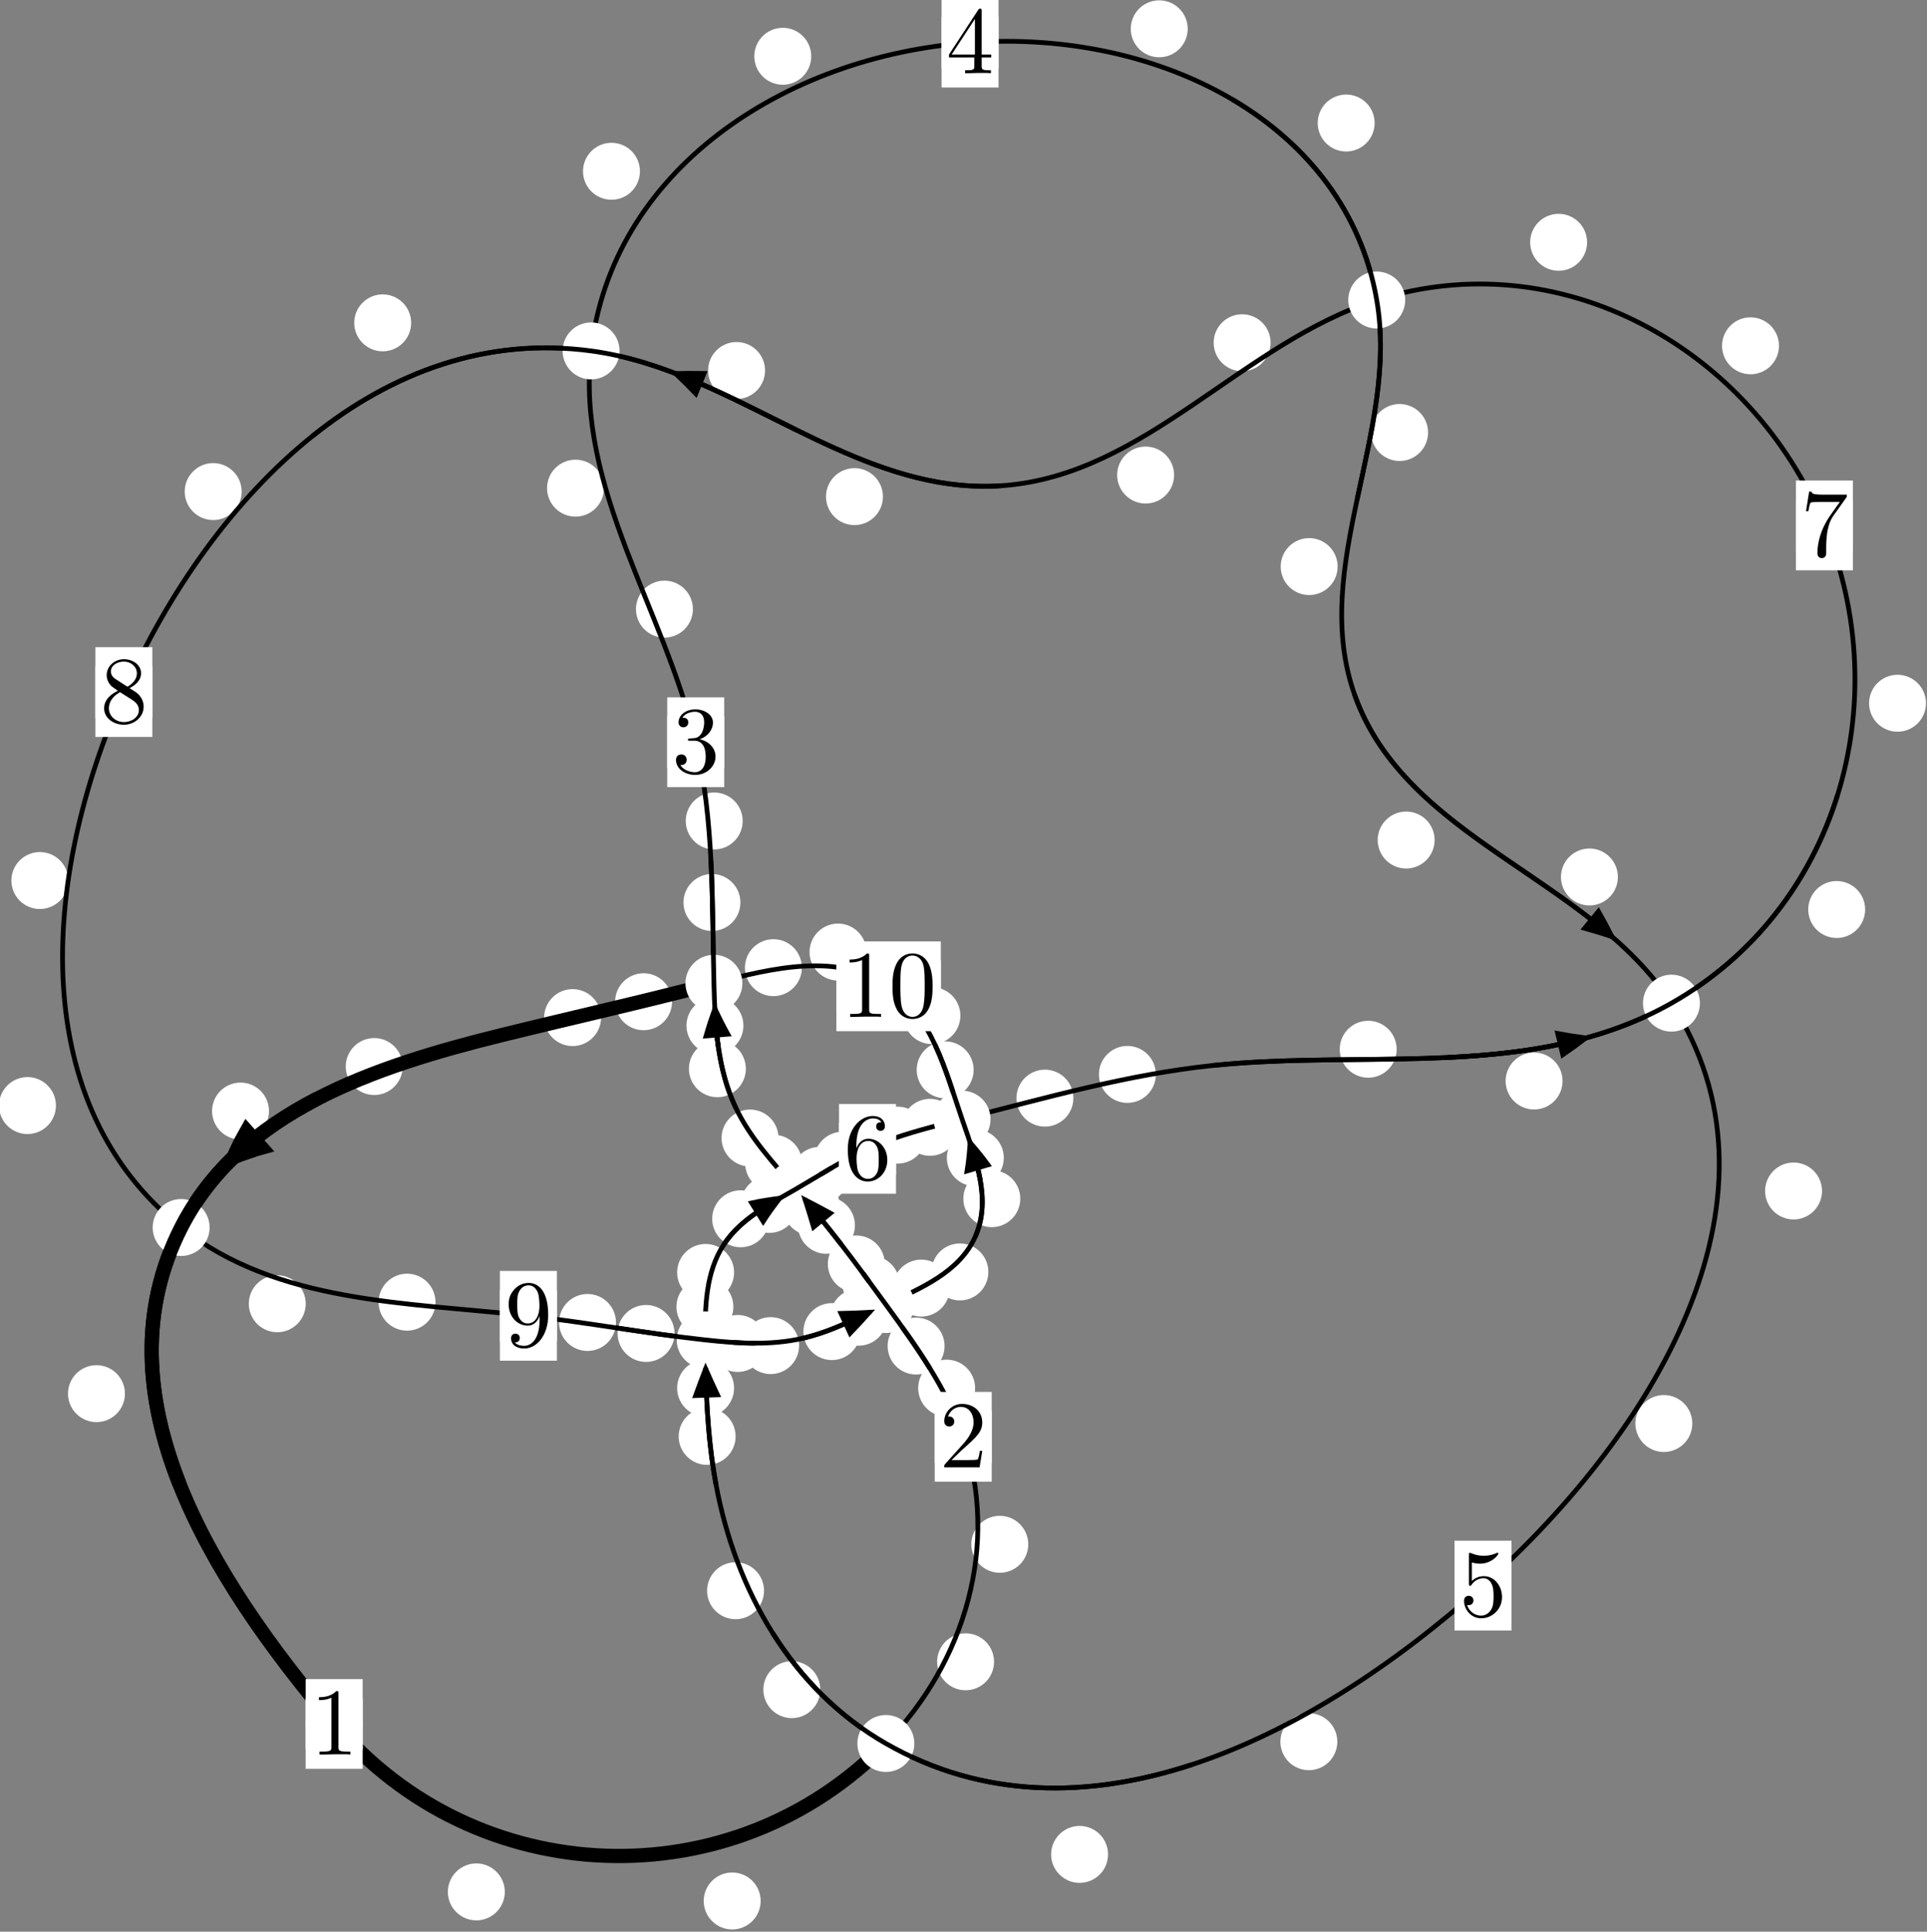 <?xml version="1.0"?>
<!-- Created by MetaPost 1.999 on 2021.07.06:0000 -->
<svg version="1.1" xmlns="http://www.w3.org/2000/svg" xmlns:xlink="http://www.w3.org/1999/xlink" width="202.301" height="202.756" viewBox="0 0 202.301 202.756">
<rect x="0" y="0" width="202.301" height="202.756" fill="#808080" stroke="none"/>
<!-- Original BoundingBox: -93.104477 -19.518631 109.196442 183.237534 -->
  <defs>
    <g transform="scale(0.01,0.01)" id="GLYPHcmr10_48">
      <path style="fill-rule: evenodd;" d="M460 -320C460 -400,455 -480,420 -554C374 -650,292 -666,250 -666C190 -666,117 -640,76 -547C44 -478,39 -400,39 -320C39 -245,43 -155,84 -79C127 2,200 22,249 22C303 22,379 1,423 -94C455 -163,460 -241,460 -320M249 -0C210 -0,151 -25,133 -121C122 -181,122 -273,122 -332C122 -396,122 -462,130 -516C149 -635,224 -644,249 -644C282 -644,348 -626,367 -527C377 -471,377 -395,377 -332C377 -257,377 -189,366 -125C351 -30,294 -0,249 -0"></path>
    </g>
    <g transform="scale(0.01,0.01)" id="GLYPHcmr10_49">
      <path style="fill-rule: evenodd;" d="M294 -640C294 -664,294 -666,271 -666C209 -602,121 -602,89 -602L89 -571C109 -571,168 -571,220 -597L220 -79C220 -43,217 -31,127 -31L95 -31L95 -0L257 -0L130 -3L217 -3L257 -3L297 -3L384 -3L419 -0L419 -31L387 -31C297 -31,294 -42,294 -79"></path>
    </g>
    <g transform="scale(0.01,0.01)" id="GLYPHcmr10_50">
      <path style="fill-rule: evenodd;" d="M127 -77L233 -180C389 -318,449 -372,449 -472C449 -586,359 -666,237 -666C124 -666,50 -574,50 -485C50 -429,100 -429,103 -429C120 -429,155 -441,155 -482C155 -508,137 -534,102 -534C94 -534,92 -534,89 -533C112 -598,166 -635,224 -635C315 -635,358 -554,358 -472C358 -392,308 -313,253 -251L61 -37C50 -26,50 -24,50 -0L421 -0L449 -174L424 -174C419 -144,412 -100,402 -85C395 -77,329 -77,307 -77"></path>
    </g>
    <g transform="scale(0.01,0.01)" id="GLYPHcmr10_51">
      <path style="fill-rule: evenodd;" d="M290 -352C372 -379,430 -449,430 -528C430 -610,342 -666,246 -666C145 -666,69 -606,69 -530C69 -497,91 -478,120 -478C151 -478,171 -500,171 -529C171 -579,124 -579,109 -579C140 -628,206 -641,242 -641C283 -641,338 -619,338 -529C338 -517,336 -459,310 -415C280 -367,246 -364,221 -363C213 -362,189 -360,182 -360C174 -359,167 -358,167 -348C167 -337,174 -337,191 -337L235 -337C317 -337,354 -269,354 -171C354 -35,285 -6,241 -6C198 -6,123 -23,88 -82C123 -77,154 -99,154 -137C154 -173,127 -193,98 -193C74 -193,42 -179,42 -135C42 -44,135 22,244 22C366 22,457 -69,457 -171C457 -253,394 -331,290 -352"></path>
    </g>
    <g transform="scale(0.01,0.01)" id="GLYPHcmr10_52">
      <path style="fill-rule: evenodd;" d="M294 -165L294 -78C294 -42,292 -31,218 -31L197 -31L197 -0L332 -0L238 -3L290 -3L332 -3L374 -3L427 -3L468 -0L468 -31L447 -31C373 -31,371 -42,371 -78L371 -165L471 -165L471 -196L371 -196L371 -651C371 -671,371 -677,355 -677C346 -677,343 -677,335 -665L28 -196L28 -165M300 -196L56 -196L300 -569"></path>
    </g>
    <g transform="scale(0.01,0.01)" id="GLYPHcmr10_53">
      <path style="fill-rule: evenodd;" d="M449 -201C449 -320,367 -420,259 -420C211 -420,168 -404,132 -369L132 -564C152 -558,185 -551,217 -551C340 -551,410 -642,410 -655C410 -661,407 -666,400 -666C399 -666,397 -666,392 -663C372 -654,323 -634,256 -634C216 -634,170 -641,123 -662C115 -665,113 -665,111 -665C101 -665,101 -657,101 -641L101 -345C101 -327,101 -319,115 -319C122 -319,124 -322,128 -328C139 -344,176 -398,257 -398C309 -398,334 -352,342 -334C358 -297,360 -258,360 -208C360 -173,360 -113,336 -71C312 -32,275 -6,229 -6C156 -6,99 -59,82 -118C85 -117,88 -116,99 -116C132 -116,149 -141,149 -165C149 -189,132 -214,99 -214C85 -214,50 -207,50 -161C50 -75,119 22,231 22C347 22,449 -74,449 -201"></path>
    </g>
    <g transform="scale(0.01,0.01)" id="GLYPHcmr10_54">
      <path style="fill-rule: evenodd;" d="M132 -328L132 -352C132 -605,256 -641,307 -641C331 -641,373 -635,395 -601C380 -601,340 -601,340 -556C340 -525,364 -510,386 -510C402 -510,432 -519,432 -558C432 -618,388 -666,305 -666C177 -666,42 -537,42 -316C42 -49,158 22,251 22C362 22,457 -72,457 -204C457 -331,368 -427,257 -427C189 -427,152 -376,132 -328M251 -6C188 -6,158 -66,152 -81C134 -128,134 -208,134 -226C134 -304,166 -404,256 -404C272 -404,318 -404,349 -342C367 -305,367 -254,367 -205C367 -157,367 -107,350 -71C320 -11,274 -6,251 -6"></path>
    </g>
    <g transform="scale(0.01,0.01)" id="GLYPHcmr10_55">
      <path style="fill-rule: evenodd;" d="M476 -609C485 -621,485 -623,485 -644L242 -644C120 -644,118 -657,114 -676L89 -676L56 -470L81 -470C84 -486,93 -549,106 -561C113 -567,191 -567,204 -567L411 -567C400 -551,321 -442,299 -409C209 -274,176 -135,176 -33C176 -23,176 22,222 22C268 22,268 -23,268 -33L268 -84C268 -139,271 -194,279 -248C283 -271,297 -357,341 -419"></path>
    </g>
    <g transform="scale(0.01,0.01)" id="GLYPHcmr10_56">
      <path style="fill-rule: evenodd;" d="M163 -457C117 -487,113 -521,113 -538C113 -599,178 -641,249 -641C322 -641,386 -589,386 -517C386 -460,347 -412,287 -377M309 -362C381 -399,430 -451,430 -517C430 -609,341 -666,250 -666C150 -666,69 -592,69 -499C69 -481,71 -436,113 -389C124 -377,161 -352,186 -335C128 -306,42 -250,42 -151C42 -45,144 22,249 22C362 22,457 -61,457 -168C457 -204,446 -249,408 -291C389 -312,373 -322,309 -362M209 -320L332 -242C360 -223,407 -193,407 -132C407 -58,332 -6,250 -6C164 -6,92 -68,92 -151C92 -209,124 -273,209 -320"></path>
    </g>
    <g transform="scale(0.01,0.01)" id="GLYPHcmr10_57">
      <path style="fill-rule: evenodd;" d="M367 -318L367 -286C367 -52,263 -6,205 -6C188 -6,134 -8,107 -42C151 -42,159 -71,159 -88C159 -119,135 -134,113 -134C97 -134,67 -125,67 -86C67 -19,121 22,206 22C335 22,457 -114,457 -329C457 -598,342 -666,253 -666C198 -666,149 -648,106 -603C65 -558,42 -516,42 -441C42 -316,130 -218,242 -218C303 -218,344 -260,367 -318M243 -241C227 -241,181 -241,150 -304C132 -341,132 -391,132 -440C132 -494,132 -541,153 -578C180 -628,218 -641,253 -641C299 -641,332 -607,349 -562C361 -530,365 -467,365 -421C365 -338,331 -241,243 -241"></path>
    </g>
  </defs>
  <path d="M52.995 198.579C52.995 197.786,52.68 197.026,52.119 196.465C51.559 195.905,50.799 195.59,50.006 195.59C49.213 195.59,48.453 195.905,47.893 196.465C47.332 197.026,47.017 197.786,47.017 198.579C47.017 199.371,47.332 200.131,47.893 200.692C48.453 201.252,49.213 201.567,50.006 201.567C50.799 201.567,51.559 201.252,52.119 200.692C52.68 200.131,52.995 199.371,52.995 198.579Z" style="fill: rgb(100%,100%,100%);stroke: none;"></path>
  <path d="M38.072 180.949C38.072 180.156,37.757 179.396,37.196 178.835C36.636 178.275,35.876 177.96,35.083 177.96C34.29 177.96,33.53 178.275,32.97 178.835C32.409 179.396,32.094 180.156,32.094 180.949C32.094 181.741,32.409 182.502,32.97 183.062C33.53 183.623,34.29 183.937,35.083 183.937C35.876 183.937,36.636 183.623,37.196 183.062C37.757 182.502,38.072 181.741,38.072 180.949Z" style="fill: rgb(100%,100%,100%);stroke: none;"></path>
  <path d="M104.359 174.424C104.359 173.632,104.044 172.871,103.483 172.311C102.923 171.751,102.162 171.436,101.37 171.436C100.577 171.436,99.817 171.751,99.256 172.311C98.696 172.871,98.381 173.632,98.381 174.424C98.381 175.217,98.696 175.977,99.256 176.538C99.817 177.098,100.577 177.413,101.37 177.413C102.162 177.413,102.923 177.098,103.483 176.538C104.044 175.977,104.359 175.217,104.359 174.424Z" style="fill: rgb(100%,100%,100%);stroke: none;"></path>
  <path d="M79.856 199.53C79.856 198.737,79.541 197.977,78.98 197.417C78.42 196.856,77.66 196.541,76.867 196.541C76.074 196.541,75.314 196.856,74.754 197.417C74.193 197.977,73.878 198.737,73.878 199.53C73.878 200.323,74.193 201.083,74.754 201.643C75.314 202.204,76.074 202.519,76.867 202.519C77.66 202.519,78.42 202.204,78.98 201.643C79.541 201.083,79.856 200.323,79.856 199.53Z" style="fill: rgb(100%,100%,100%);stroke: none;"></path>
  <path d="M102.37 145.699C102.37 144.906,102.055 144.146,101.495 143.586C100.934 143.025,100.174 142.71,99.381 142.71C98.589 142.71,97.829 143.025,97.268 143.586C96.708 144.146,96.393 144.906,96.393 145.699C96.393 146.492,96.708 147.252,97.268 147.812C97.829 148.373,98.589 148.688,99.381 148.688C100.174 148.688,100.934 148.373,101.495 147.812C102.055 147.252,102.37 146.492,102.37 145.699Z" style="fill: rgb(100%,100%,100%);stroke: none;"></path>
  <path d="M107.949 162.093C107.949 161.301,107.634 160.54,107.073 159.98C106.513 159.419,105.753 159.104,104.96 159.104C104.167 159.104,103.407 159.419,102.847 159.98C102.286 160.54,101.971 161.301,101.971 162.093C101.971 162.886,102.286 163.646,102.847 164.207C103.407 164.767,104.167 165.082,104.96 165.082C105.753 165.082,106.513 164.767,107.073 164.207C107.634 163.646,107.949 162.886,107.949 162.093Z" style="fill: rgb(100%,100%,100%);stroke: none;"></path>
  <path d="M94.438 134.798C94.438 134.005,94.123 133.245,93.562 132.685C93.002 132.124,92.241 131.809,91.449 131.809C90.656 131.809,89.896 132.124,89.335 132.685C88.775 133.245,88.46 134.005,88.46 134.798C88.46 135.591,88.775 136.351,89.335 136.911C89.896 137.472,90.656 137.787,91.449 137.787C92.241 137.787,93.002 137.472,93.562 136.911C94.123 136.351,94.438 135.591,94.438 134.798Z" style="fill: rgb(100%,100%,100%);stroke: none;"></path>
  <path d="M99.163 141.285C99.163 140.493,98.848 139.733,98.287 139.172C97.727 138.612,96.967 138.297,96.174 138.297C95.381 138.297,94.621 138.612,94.061 139.172C93.5 139.733,93.185 140.493,93.185 141.285C93.185 142.078,93.5 142.838,94.061 143.399C94.621 143.959,95.381 144.274,96.174 144.274C96.967 144.274,97.727 143.959,98.287 143.399C98.848 142.838,99.163 142.078,99.163 141.285Z" style="fill: rgb(100%,100%,100%);stroke: none;"></path>
  <path d="M89.754 128.613C89.754 127.82,89.439 127.06,88.879 126.5C88.318 125.939,87.558 125.624,86.765 125.624C85.973 125.624,85.212 125.939,84.652 126.5C84.091 127.06,83.777 127.82,83.777 128.613C83.777 129.406,84.091 130.166,84.652 130.726C85.212 131.287,85.973 131.602,86.765 131.602C87.558 131.602,88.318 131.287,88.879 130.726C89.439 130.166,89.754 129.406,89.754 128.613Z" style="fill: rgb(100%,100%,100%);stroke: none;"></path>
  <path d="M92.887 132.667C92.887 131.874,92.572 131.114,92.012 130.554C91.451 129.993,90.691 129.678,89.898 129.678C89.106 129.678,88.345 129.993,87.785 130.554C87.225 131.114,86.91 131.874,86.91 132.667C86.91 133.46,87.225 134.22,87.785 134.78C88.345 135.341,89.106 135.656,89.898 135.656C90.691 135.656,91.451 135.341,92.012 134.78C92.572 134.22,92.887 133.46,92.887 132.667Z" style="fill: rgb(100%,100%,100%);stroke: none;"></path>
  <path d="M84.206 122.098C84.206 121.305,83.891 120.545,83.331 119.985C82.77 119.424,82.01 119.109,81.217 119.109C80.425 119.109,79.665 119.424,79.104 119.985C78.544 120.545,78.229 121.305,78.229 122.098C78.229 122.891,78.544 123.651,79.104 124.211C79.665 124.772,80.425 125.087,81.217 125.087C82.01 125.087,82.77 124.772,83.331 124.211C83.891 123.651,84.206 122.891,84.206 122.098Z" style="fill: rgb(100%,100%,100%);stroke: none;"></path>
  <path d="M88.179 126.685C88.179 125.893,87.864 125.132,87.303 124.572C86.743 124.012,85.983 123.697,85.19 123.697C84.397 123.697,83.637 124.012,83.077 124.572C82.516 125.132,82.201 125.893,82.201 126.685C82.201 127.478,82.516 128.238,83.077 128.799C83.637 129.359,84.397 129.674,85.19 129.674C85.983 129.674,86.743 129.359,87.303 128.799C87.864 128.238,88.179 127.478,88.179 126.685Z" style="fill: rgb(100%,100%,100%);stroke: none;"></path>
  <path d="M78.301 112.178C78.301 111.385,77.986 110.625,77.426 110.064C76.865 109.504,76.105 109.189,75.312 109.189C74.52 109.189,73.76 109.504,73.199 110.064C72.639 110.625,72.324 111.385,72.324 112.178C72.324 112.97,72.639 113.73,73.199 114.291C73.76 114.851,74.52 115.166,75.312 115.166C76.105 115.166,76.865 114.851,77.426 114.291C77.986 113.73,78.301 112.97,78.301 112.178Z" style="fill: rgb(100%,100%,100%);stroke: none;"></path>
  <path d="M81.728 119.451C81.728 118.658,81.413 117.898,80.852 117.337C80.292 116.777,79.532 116.462,78.739 116.462C77.946 116.462,77.186 116.777,76.626 117.337C76.065 117.898,75.75 118.658,75.75 119.451C75.75 120.243,76.065 121.004,76.626 121.564C77.186 122.125,77.946 122.439,78.739 122.439C79.532 122.439,80.292 122.125,80.852 121.564C81.413 121.004,81.728 120.243,81.728 119.451Z" style="fill: rgb(100%,100%,100%);stroke: none;"></path>
  <path d="M77.73 94.728C77.73 93.936,77.415 93.175,76.855 92.615C76.295 92.054,75.534 91.739,74.742 91.739C73.949 91.739,73.189 92.054,72.628 92.615C72.068 93.175,71.753 93.936,71.753 94.728C71.753 95.521,72.068 96.281,72.628 96.842C73.189 97.402,73.949 97.717,74.742 97.717C75.534 97.717,76.295 97.402,76.855 96.842C77.415 96.281,77.73 95.521,77.73 94.728Z" style="fill: rgb(100%,100%,100%);stroke: none;"></path>
  <path d="M78.046 107.652C78.046 106.859,77.731 106.099,77.17 105.538C76.61 104.978,75.85 104.663,75.057 104.663C74.264 104.663,73.504 104.978,72.944 105.538C72.383 106.099,72.068 106.859,72.068 107.652C72.068 108.444,72.383 109.205,72.944 109.765C73.504 110.325,74.264 110.64,75.057 110.64C75.85 110.64,76.61 110.325,77.17 109.765C77.731 109.205,78.046 108.444,78.046 107.652Z" style="fill: rgb(100%,100%,100%);stroke: none;"></path>
  <path d="M72.743 63.936C72.743 63.144,72.428 62.383,71.868 61.823C71.307 61.262,70.547 60.948,69.754 60.948C68.962 60.948,68.202 61.262,67.641 61.823C67.081 62.383,66.766 63.144,66.766 63.936C66.766 64.729,67.081 65.489,67.641 66.05C68.202 66.61,68.962 66.925,69.754 66.925C70.547 66.925,71.307 66.61,71.868 66.05C72.428 65.489,72.743 64.729,72.743 63.936Z" style="fill: rgb(100%,100%,100%);stroke: none;"></path>
  <path d="M77.968 86.172C77.968 85.379,77.653 84.619,77.093 84.059C76.532 83.498,75.772 83.183,74.979 83.183C74.187 83.183,73.427 83.498,72.866 84.059C72.306 84.619,71.991 85.379,71.991 86.172C71.991 86.965,72.306 87.725,72.866 88.285C73.427 88.846,74.187 89.161,74.979 89.161C75.772 89.161,76.532 88.846,77.093 88.285C77.653 87.725,77.968 86.965,77.968 86.172Z" style="fill: rgb(100%,100%,100%);stroke: none;"></path>
  <path d="M67.183 17.978C67.183 17.185,66.868 16.425,66.308 15.864C65.747 15.304,64.987 14.989,64.195 14.989C63.402 14.989,62.642 15.304,62.081 15.864C61.521 16.425,61.206 17.185,61.206 17.978C61.206 18.77,61.521 19.531,62.081 20.091C62.642 20.652,63.402 20.966,64.195 20.966C64.987 20.966,65.747 20.652,66.308 20.091C66.868 19.531,67.183 18.77,67.183 17.978Z" style="fill: rgb(100%,100%,100%);stroke: none;"></path>
  <path d="M63.407 51.237C63.407 50.445,63.092 49.684,62.532 49.124C61.971 48.563,61.211 48.249,60.419 48.249C59.626 48.249,58.866 48.563,58.305 49.124C57.745 49.684,57.43 50.445,57.43 51.237C57.43 52.03,57.745 52.79,58.305 53.351C58.866 53.911,59.626 54.226,60.419 54.226C61.211 54.226,61.971 53.911,62.532 53.351C63.092 52.79,63.407 52.03,63.407 51.237Z" style="fill: rgb(100%,100%,100%);stroke: none;"></path>
  <path d="M124.688 3.023C124.688 2.231,124.373 1.471,123.813 0.91C123.252 0.35,122.492 0.035,121.699 0.035C120.907 0.035,120.147 0.35,119.586 0.91C119.026 1.471,118.711 2.231,118.711 3.023C118.711 3.816,119.026 4.576,119.586 5.137C120.147 5.697,120.907 6.012,121.699 6.012C122.492 6.012,123.252 5.697,123.813 5.137C124.373 4.576,124.688 3.816,124.688 3.023Z" style="fill: rgb(100%,100%,100%);stroke: none;"></path>
  <path d="M85.165 5.907C85.165 5.115,84.85 4.355,84.29 3.794C83.729 3.234,82.969 2.919,82.176 2.919C81.384 2.919,80.623 3.234,80.063 3.794C79.503 4.355,79.188 5.115,79.188 5.907C79.188 6.7,79.503 7.46,80.063 8.021C80.623 8.581,81.384 8.896,82.176 8.896C82.969 8.896,83.729 8.581,84.29 8.021C84.85 7.46,85.165 6.7,85.165 5.907Z" style="fill: rgb(100%,100%,100%);stroke: none;"></path>
  <path d="M149.922 45.397C149.922 44.604,149.607 43.844,149.046 43.284C148.486 42.723,147.726 42.408,146.933 42.408C146.14 42.408,145.38 42.723,144.82 43.284C144.259 43.844,143.944 44.604,143.944 45.397C143.944 46.19,144.259 46.95,144.82 47.51C145.38 48.071,146.14 48.386,146.933 48.386C147.726 48.386,148.486 48.071,149.046 47.51C149.607 46.95,149.922 46.19,149.922 45.397Z" style="fill: rgb(100%,100%,100%);stroke: none;"></path>
  <path d="M144.313 12.913C144.313 12.12,143.999 11.36,143.438 10.799C142.878 10.239,142.117 9.924,141.325 9.924C140.532 9.924,139.772 10.239,139.211 10.799C138.651 11.36,138.336 12.12,138.336 12.913C138.336 13.705,138.651 14.465,139.211 15.026C139.772 15.586,140.532 15.901,141.325 15.901C142.117 15.901,142.878 15.586,143.438 15.026C143.999 14.465,144.313 13.705,144.313 12.913Z" style="fill: rgb(100%,100%,100%);stroke: none;"></path>
  <path d="M150.61 88.172C150.61 87.379,150.295 86.619,149.735 86.059C149.174 85.498,148.414 85.183,147.622 85.183C146.829 85.183,146.069 85.498,145.508 86.059C144.948 86.619,144.633 87.379,144.633 88.172C144.633 88.965,144.948 89.725,145.508 90.285C146.069 90.846,146.829 91.161,147.622 91.161C148.414 91.161,149.174 90.846,149.735 90.285C150.295 89.725,150.61 88.965,150.61 88.172Z" style="fill: rgb(100%,100%,100%);stroke: none;"></path>
  <path d="M140.427 59.469C140.427 58.676,140.112 57.916,139.551 57.356C138.991 56.795,138.231 56.48,137.438 56.48C136.645 56.48,135.885 56.795,135.325 57.356C134.764 57.916,134.449 58.676,134.449 59.469C134.449 60.262,134.764 61.022,135.325 61.582C135.885 62.143,136.645 62.458,137.438 62.458C138.231 62.458,138.991 62.143,139.551 61.582C140.112 61.022,140.427 60.262,140.427 59.469Z" style="fill: rgb(100%,100%,100%);stroke: none;"></path>
  <path d="M191.281 125.008C191.281 124.216,190.966 123.455,190.406 122.895C189.845 122.335,189.085 122.02,188.292 122.02C187.5 122.02,186.739 122.335,186.179 122.895C185.618 123.455,185.304 124.216,185.304 125.008C185.304 125.801,185.618 126.561,186.179 127.122C186.739 127.682,187.5 127.997,188.292 127.997C189.085 127.997,189.845 127.682,190.406 127.122C190.966 126.561,191.281 125.801,191.281 125.008Z" style="fill: rgb(100%,100%,100%);stroke: none;"></path>
  <path d="M169.85 92.05C169.85 91.258,169.536 90.497,168.975 89.937C168.415 89.376,167.654 89.061,166.862 89.061C166.069 89.061,165.309 89.376,164.748 89.937C164.188 90.497,163.873 91.258,163.873 92.05C163.873 92.843,164.188 93.603,164.748 94.164C165.309 94.724,166.069 95.039,166.862 95.039C167.654 95.039,168.415 94.724,168.975 94.164C169.536 93.603,169.85 92.843,169.85 92.05Z" style="fill: rgb(100%,100%,100%);stroke: none;"></path>
  <path d="M140.395 182.813C140.395 182.02,140.08 181.26,139.52 180.7C138.959 180.139,138.199 179.824,137.406 179.824C136.614 179.824,135.854 180.139,135.293 180.7C134.733 181.26,134.418 182.02,134.418 182.813C134.418 183.606,134.733 184.366,135.293 184.926C135.854 185.487,136.614 185.802,137.406 185.802C138.199 185.802,138.959 185.487,139.52 184.926C140.08 184.366,140.395 183.606,140.395 182.813Z" style="fill: rgb(100%,100%,100%);stroke: none;"></path>
  <path d="M177.663 149.415C177.663 148.622,177.348 147.862,176.788 147.302C176.227 146.741,175.467 146.426,174.674 146.426C173.882 146.426,173.121 146.741,172.561 147.302C172 147.862,171.686 148.622,171.686 149.415C171.686 150.208,172 150.968,172.561 151.528C173.121 152.089,173.882 152.404,174.674 152.404C175.467 152.404,176.227 152.089,176.788 151.528C177.348 150.968,177.663 150.208,177.663 149.415Z" style="fill: rgb(100%,100%,100%);stroke: none;"></path>
  <path d="M86.117 177.349C86.117 176.556,85.802 175.796,85.241 175.236C84.681 174.675,83.921 174.36,83.128 174.36C82.335 174.36,81.575 174.675,81.015 175.236C80.454 175.796,80.139 176.556,80.139 177.349C80.139 178.142,80.454 178.902,81.015 179.462C81.575 180.023,82.335 180.338,83.128 180.338C83.921 180.338,84.681 180.023,85.241 179.462C85.802 178.902,86.117 178.142,86.117 177.349Z" style="fill: rgb(100%,100%,100%);stroke: none;"></path>
  <path d="M116.326 194.642C116.326 193.849,116.011 193.089,115.451 192.528C114.89 191.968,114.13 191.653,113.337 191.653C112.545 191.653,111.784 191.968,111.224 192.528C110.663 193.089,110.349 193.849,110.349 194.642C110.349 195.434,110.663 196.194,111.224 196.755C111.784 197.315,112.545 197.63,113.337 197.63C114.13 197.63,114.89 197.315,115.451 196.755C116.011 196.194,116.326 195.434,116.326 194.642Z" style="fill: rgb(100%,100%,100%);stroke: none;"></path>
  <path d="M77.226 150.769C77.226 149.976,76.911 149.216,76.351 148.656C75.79 148.095,75.03 147.78,74.237 147.78C73.445 147.78,72.685 148.095,72.124 148.656C71.564 149.216,71.249 149.976,71.249 150.769C71.249 151.562,71.564 152.322,72.124 152.882C72.685 153.443,73.445 153.758,74.237 153.758C75.03 153.758,75.79 153.443,76.351 152.882C76.911 152.322,77.226 151.562,77.226 150.769Z" style="fill: rgb(100%,100%,100%);stroke: none;"></path>
  <path d="M80.21 166.965C80.21 166.172,79.895 165.412,79.335 164.852C78.774 164.291,78.014 163.976,77.221 163.976C76.429 163.976,75.668 164.291,75.108 164.852C74.547 165.412,74.232 166.172,74.232 166.965C74.232 167.758,74.547 168.518,75.108 169.078C75.668 169.639,76.429 169.954,77.221 169.954C78.014 169.954,78.774 169.639,79.335 169.078C79.895 168.518,80.21 167.758,80.21 166.965Z" style="fill: rgb(100%,100%,100%);stroke: none;"></path>
  <path d="M76.992 137.167C76.992 136.374,76.677 135.614,76.116 135.053C75.556 134.493,74.796 134.178,74.003 134.178C73.21 134.178,72.45 134.493,71.89 135.053C71.329 135.614,71.014 136.374,71.014 137.167C71.014 137.959,71.329 138.719,71.89 139.28C72.45 139.84,73.21 140.155,74.003 140.155C74.796 140.155,75.556 139.84,76.116 139.28C76.677 138.719,76.992 137.959,76.992 137.167Z" style="fill: rgb(100%,100%,100%);stroke: none;"></path>
  <path d="M77.065 145.698C77.065 144.905,76.75 144.145,76.189 143.584C75.629 143.024,74.869 142.709,74.076 142.709C73.283 142.709,72.523 143.024,71.963 143.584C71.402 144.145,71.087 144.905,71.087 145.698C71.087 146.49,71.402 147.251,71.963 147.811C72.523 148.372,73.283 148.686,74.076 148.686C74.869 148.686,75.629 148.372,76.189 147.811C76.75 147.251,77.065 146.49,77.065 145.698Z" style="fill: rgb(100%,100%,100%);stroke: none;"></path>
  <path d="M80.745 127.926C80.745 127.133,80.43 126.373,79.87 125.813C79.309 125.252,78.549 124.937,77.757 124.937C76.964 124.937,76.204 125.252,75.643 125.813C75.083 126.373,74.768 127.133,74.768 127.926C74.768 128.719,75.083 129.479,75.643 130.039C76.204 130.6,76.964 130.915,77.757 130.915C78.549 130.915,79.309 130.6,79.87 130.039C80.43 129.479,80.745 128.719,80.745 127.926Z" style="fill: rgb(100%,100%,100%);stroke: none;"></path>
  <path d="M77.066 133.556C77.066 132.764,76.751 132.004,76.19 131.443C75.63 130.883,74.87 130.568,74.077 130.568C73.284 130.568,72.524 130.883,71.964 131.443C71.403 132.004,71.088 132.764,71.088 133.556C71.088 134.349,71.403 135.109,71.964 135.67C72.524 136.23,73.284 136.545,74.077 136.545C74.87 136.545,75.63 136.23,76.19 135.67C76.751 135.109,77.066 134.349,77.066 133.556Z" style="fill: rgb(100%,100%,100%);stroke: none;"></path>
  <path d="M89.039 123.368C89.039 122.576,88.724 121.816,88.164 121.255C87.603 120.695,86.843 120.38,86.05 120.38C85.258 120.38,84.497 120.695,83.937 121.255C83.376 121.816,83.061 122.576,83.061 123.368C83.061 124.161,83.376 124.921,83.937 125.482C84.497 126.042,85.258 126.357,86.05 126.357C86.843 126.357,87.603 126.042,88.164 125.482C88.724 124.921,89.039 124.161,89.039 123.368Z" style="fill: rgb(100%,100%,100%);stroke: none;"></path>
  <path d="M83.745 126.421C83.745 125.628,83.43 124.868,82.87 124.307C82.309 123.747,81.549 123.432,80.756 123.432C79.964 123.432,79.203 123.747,78.643 124.307C78.082 124.868,77.767 125.628,77.767 126.421C77.767 127.213,78.082 127.974,78.643 128.534C79.203 129.095,79.964 129.409,80.756 129.409C81.549 129.409,82.309 129.095,82.87 128.534C83.43 127.974,83.745 127.213,83.745 126.421Z" style="fill: rgb(100%,100%,100%);stroke: none;"></path>
  <path d="M97.227 119.146C97.227 118.354,96.912 117.593,96.352 117.033C95.791 116.472,95.031 116.158,94.238 116.158C93.446 116.158,92.686 116.472,92.125 117.033C91.565 117.593,91.25 118.354,91.25 119.146C91.25 119.939,91.565 120.699,92.125 121.26C92.686 121.82,93.446 122.135,94.238 122.135C95.031 122.135,95.791 121.82,96.352 121.26C96.912 120.699,97.227 119.939,97.227 119.146Z" style="fill: rgb(100%,100%,100%);stroke: none;"></path>
  <path d="M91.445 121.777C91.445 120.984,91.13 120.224,90.569 119.664C90.009 119.103,89.249 118.788,88.456 118.788C87.663 118.788,86.903 119.103,86.343 119.664C85.782 120.224,85.467 120.984,85.467 121.777C85.467 122.57,85.782 123.33,86.343 123.89C86.903 124.451,87.663 124.766,88.456 124.766C89.249 124.766,90.009 124.451,90.569 123.89C91.13 123.33,91.445 122.57,91.445 121.777Z" style="fill: rgb(100%,100%,100%);stroke: none;"></path>
  <path d="M112.686 115.262C112.686 114.47,112.371 113.71,111.811 113.149C111.25 112.589,110.49 112.274,109.697 112.274C108.905 112.274,108.145 112.589,107.584 113.149C107.024 113.71,106.709 114.47,106.709 115.262C106.709 116.055,107.024 116.815,107.584 117.376C108.145 117.936,108.905 118.251,109.697 118.251C110.49 118.251,111.25 117.936,111.811 117.376C112.371 116.815,112.686 116.055,112.686 115.262Z" style="fill: rgb(100%,100%,100%);stroke: none;"></path>
  <path d="M100.622 118.327C100.622 117.534,100.307 116.774,99.746 116.213C99.186 115.653,98.426 115.338,97.633 115.338C96.84 115.338,96.08 115.653,95.52 116.213C94.959 116.774,94.644 117.534,94.644 118.327C94.644 119.119,94.959 119.879,95.52 120.44C96.08 121,96.84 121.315,97.633 121.315C98.426 121.315,99.186 121,99.746 120.44C100.307 119.879,100.622 119.119,100.622 118.327Z" style="fill: rgb(100%,100%,100%);stroke: none;"></path>
  <path d="M146.625 110.13C146.625 109.338,146.31 108.578,145.749 108.017C145.189 107.457,144.429 107.142,143.636 107.142C142.843 107.142,142.083 107.457,141.523 108.017C140.962 108.578,140.647 109.338,140.647 110.13C140.647 110.923,140.962 111.683,141.523 112.244C142.083 112.804,142.843 113.119,143.636 113.119C144.429 113.119,145.189 112.804,145.749 112.244C146.31 111.683,146.625 110.923,146.625 110.13Z" style="fill: rgb(100%,100%,100%);stroke: none;"></path>
  <path d="M121.346 112.773C121.346 111.98,121.031 111.22,120.47 110.659C119.91 110.099,119.15 109.784,118.357 109.784C117.564 109.784,116.804 110.099,116.244 110.659C115.683 111.22,115.368 111.98,115.368 112.773C115.368 113.565,115.683 114.325,116.244 114.886C116.804 115.446,117.564 115.761,118.357 115.761C119.15 115.761,119.91 115.446,120.47 114.886C121.031 114.325,121.346 113.565,121.346 112.773Z" style="fill: rgb(100%,100%,100%);stroke: none;"></path>
  <path d="M195.808 95.464C195.808 94.672,195.493 93.911,194.933 93.351C194.372 92.79,193.612 92.475,192.819 92.475C192.027 92.475,191.267 92.79,190.706 93.351C190.146 93.911,189.831 94.672,189.831 95.464C189.831 96.257,190.146 97.017,190.706 97.578C191.267 98.138,192.027 98.453,192.819 98.453C193.612 98.453,194.372 98.138,194.933 97.578C195.493 97.017,195.808 96.257,195.808 95.464Z" style="fill: rgb(100%,100%,100%);stroke: none;"></path>
  <path d="M164.041 113.465C164.041 112.673,163.726 111.913,163.165 111.352C162.605 110.792,161.845 110.477,161.052 110.477C160.259 110.477,159.499 110.792,158.939 111.352C158.378 111.913,158.063 112.673,158.063 113.465C158.063 114.258,158.378 115.018,158.939 115.579C159.499 116.139,160.259 116.454,161.052 116.454C161.845 116.454,162.605 116.139,163.165 115.579C163.726 115.018,164.041 114.258,164.041 113.465Z" style="fill: rgb(100%,100%,100%);stroke: none;"></path>
  <path d="M186.76 36.296C186.76 35.504,186.445 34.744,185.885 34.183C185.324 33.623,184.564 33.308,183.772 33.308C182.979 33.308,182.219 33.623,181.658 34.183C181.098 34.744,180.783 35.504,180.783 36.296C180.783 37.089,181.098 37.849,181.658 38.41C182.219 38.97,182.979 39.285,183.772 39.285C184.564 39.285,185.324 38.97,185.885 38.41C186.445 37.849,186.76 37.089,186.76 36.296Z" style="fill: rgb(100%,100%,100%);stroke: none;"></path>
  <path d="M202.196 73.814C202.196 73.022,201.881 72.261,201.321 71.701C200.761 71.141,200 70.826,199.208 70.826C198.415 70.826,197.655 71.141,197.094 71.701C196.534 72.261,196.219 73.022,196.219 73.814C196.219 74.607,196.534 75.367,197.094 75.928C197.655 76.488,198.415 76.803,199.208 76.803C200 76.803,200.761 76.488,201.321 75.928C201.881 75.367,202.196 74.607,202.196 73.814Z" style="fill: rgb(100%,100%,100%);stroke: none;"></path>
  <path d="M133.391 35.975C133.391 35.182,133.076 34.422,132.515 33.862C131.955 33.301,131.195 32.986,130.402 32.986C129.609 32.986,128.849 33.301,128.289 33.862C127.728 34.422,127.413 35.182,127.413 35.975C127.413 36.768,127.728 37.528,128.289 38.088C128.849 38.649,129.609 38.964,130.402 38.964C131.195 38.964,131.955 38.649,132.515 38.088C133.076 37.528,133.391 36.768,133.391 35.975Z" style="fill: rgb(100%,100%,100%);stroke: none;"></path>
  <path d="M166.617 25.432C166.617 24.639,166.302 23.879,165.742 23.319C165.181 22.758,164.421 22.443,163.628 22.443C162.836 22.443,162.075 22.758,161.515 23.319C160.955 23.879,160.64 24.639,160.64 25.432C160.64 26.225,160.955 26.985,161.515 27.545C162.075 28.106,162.836 28.421,163.628 28.421C164.421 28.421,165.181 28.106,165.742 27.545C166.302 26.985,166.617 26.225,166.617 25.432Z" style="fill: rgb(100%,100%,100%);stroke: none;"></path>
  <path d="M92.693 52.128C92.693 51.335,92.378 50.575,91.818 50.014C91.257 49.454,90.497 49.139,89.704 49.139C88.912 49.139,88.151 49.454,87.591 50.014C87.03 50.575,86.715 51.335,86.715 52.128C86.715 52.92,87.03 53.68,87.591 54.241C88.151 54.801,88.912 55.116,89.704 55.116C90.497 55.116,91.257 54.801,91.818 54.241C92.378 53.68,92.693 52.92,92.693 52.128Z" style="fill: rgb(100%,100%,100%);stroke: none;"></path>
  <path d="M123.26 49.863C123.26 49.07,122.945 48.31,122.384 47.75C121.824 47.189,121.064 46.874,120.271 46.874C119.478 46.874,118.718 47.189,118.158 47.75C117.597 48.31,117.282 49.07,117.282 49.863C117.282 50.656,117.597 51.416,118.158 51.976C118.718 52.537,119.478 52.852,120.271 52.852C121.064 52.852,121.824 52.537,122.384 51.976C122.945 51.416,123.26 50.656,123.26 49.863Z" style="fill: rgb(100%,100%,100%);stroke: none;"></path>
  <path d="M43.165 33.888C43.165 33.095,42.85 32.335,42.29 31.775C41.729 31.214,40.969 30.899,40.176 30.899C39.384 30.899,38.623 31.214,38.063 31.775C37.502 32.335,37.188 33.095,37.188 33.888C37.188 34.681,37.502 35.441,38.063 36.001C38.623 36.562,39.384 36.877,40.176 36.877C40.969 36.877,41.729 36.562,42.29 36.001C42.85 35.441,43.165 34.681,43.165 33.888Z" style="fill: rgb(100%,100%,100%);stroke: none;"></path>
  <path d="M80.317 38.888C80.317 38.095,80.002 37.335,79.441 36.775C78.881 36.214,78.121 35.899,77.328 35.899C76.535 35.899,75.775 36.214,75.215 36.775C74.654 37.335,74.339 38.095,74.339 38.888C74.339 39.681,74.654 40.441,75.215 41.001C75.775 41.562,76.535 41.877,77.328 41.877C78.121 41.877,78.881 41.562,79.441 41.001C80.002 40.441,80.317 39.681,80.317 38.888Z" style="fill: rgb(100%,100%,100%);stroke: none;"></path>
  <path d="M7.172 92.424C7.172 91.631,6.857 90.871,6.297 90.31C5.736 89.75,4.976 89.435,4.183 89.435C3.391 89.435,2.63 89.75,2.07 90.31C1.51 90.871,1.195 91.631,1.195 92.424C1.195 93.216,1.51 93.976,2.07 94.537C2.63 95.097,3.391 95.412,4.183 95.412C4.976 95.412,5.736 95.097,6.297 94.537C6.857 93.976,7.172 93.216,7.172 92.424Z" style="fill: rgb(100%,100%,100%);stroke: none;"></path>
  <path d="M25.369 51.597C25.369 50.804,25.054 50.044,24.493 49.484C23.933 48.923,23.173 48.608,22.38 48.608C21.587 48.608,20.827 48.923,20.267 49.484C19.706 50.044,19.391 50.804,19.391 51.597C19.391 52.39,19.706 53.15,20.267 53.71C20.827 54.271,21.587 54.586,22.38 54.586C23.173 54.586,23.933 54.271,24.493 53.71C25.054 53.15,25.369 52.39,25.369 51.597Z" style="fill: rgb(100%,100%,100%);stroke: none;"></path>
  <path d="M32.097 136.845C32.097 136.052,31.782 135.292,31.222 134.732C30.661 134.171,29.901 133.856,29.109 133.856C28.316 133.856,27.556 134.171,26.995 134.732C26.435 135.292,26.12 136.052,26.12 136.845C26.12 137.638,26.435 138.398,26.995 138.958C27.556 139.519,28.316 139.834,29.109 139.834C29.901 139.834,30.661 139.519,31.222 138.958C31.782 138.398,32.097 137.638,32.097 136.845Z" style="fill: rgb(100%,100%,100%);stroke: none;"></path>
  <path d="M5.873 116.043C5.873 115.25,5.558 114.49,4.998 113.93C4.437 113.369,3.677 113.054,2.884 113.054C2.092 113.054,1.331 113.369,0.771 113.93C0.21 114.49,-0.104 115.25,-0.104 116.043C-0.104 116.836,0.21 117.596,0.771 118.156C1.331 118.717,2.092 119.032,2.884 119.032C3.677 119.032,4.437 118.717,4.998 118.156C5.558 117.596,5.873 116.836,5.873 116.043Z" style="fill: rgb(100%,100%,100%);stroke: none;"></path>
  <path d="M64.667 138.809C64.667 138.016,64.352 137.256,63.792 136.695C63.231 136.135,62.471 135.82,61.678 135.82C60.886 135.82,60.126 136.135,59.565 136.695C59.005 137.256,58.69 138.016,58.69 138.809C58.69 139.601,59.005 140.362,59.565 140.922C60.126 141.483,60.886 141.798,61.678 141.798C62.471 141.798,63.231 141.483,63.792 140.922C64.352 140.362,64.667 139.601,64.667 138.809Z" style="fill: rgb(100%,100%,100%);stroke: none;"></path>
  <path d="M45.721 136.679C45.721 135.886,45.406 135.126,44.846 134.565C44.285 134.005,43.525 133.69,42.733 133.69C41.94 133.69,41.18 134.005,40.619 134.565C40.059 135.126,39.744 135.886,39.744 136.679C39.744 137.471,40.059 138.232,40.619 138.792C41.18 139.353,41.94 139.668,42.733 139.668C43.525 139.668,44.285 139.353,44.846 138.792C45.406 138.232,45.721 137.471,45.721 136.679Z" style="fill: rgb(100%,100%,100%);stroke: none;"></path>
  <path d="M80.431 141.012C80.431 140.219,80.116 139.459,79.555 138.899C78.995 138.338,78.235 138.023,77.442 138.023C76.649 138.023,75.889 138.338,75.329 138.899C74.768 139.459,74.453 140.219,74.453 141.012C74.453 141.805,74.768 142.565,75.329 143.125C75.889 143.686,76.649 144.001,77.442 144.001C78.235 144.001,78.995 143.686,79.555 143.125C80.116 142.565,80.431 141.805,80.431 141.012Z" style="fill: rgb(100%,100%,100%);stroke: none;"></path>
  <path d="M70.814 139.961C70.814 139.169,70.499 138.408,69.938 137.848C69.378 137.287,68.618 136.973,67.825 136.973C67.032 136.973,66.272 137.287,65.712 137.848C65.151 138.408,64.836 139.169,64.836 139.961C64.836 140.754,65.151 141.514,65.712 142.075C66.272 142.635,67.032 142.95,67.825 142.95C68.618 142.95,69.378 142.635,69.938 142.075C70.499 141.514,70.814 140.754,70.814 139.961Z" style="fill: rgb(100%,100%,100%);stroke: none;"></path>
  <path d="M90.32 139.768C90.32 138.975,90.005 138.215,89.444 137.654C88.884 137.094,88.124 136.779,87.331 136.779C86.538 136.779,85.778 137.094,85.218 137.654C84.657 138.215,84.342 138.975,84.342 139.768C84.342 140.56,84.657 141.32,85.218 141.881C85.778 142.441,86.538 142.756,87.331 142.756C88.124 142.756,88.884 142.441,89.444 141.881C90.005 141.32,90.32 140.56,90.32 139.768Z" style="fill: rgb(100%,100%,100%);stroke: none;"></path>
  <path d="M83.892 141.239C83.892 140.446,83.577 139.686,83.017 139.125C82.456 138.565,81.696 138.25,80.904 138.25C80.111 138.25,79.351 138.565,78.79 139.125C78.23 139.686,77.915 140.446,77.915 141.239C77.915 142.031,78.23 142.791,78.79 143.352C79.351 143.912,80.111 144.227,80.904 144.227C81.696 144.227,82.456 143.912,83.017 143.352C83.577 142.791,83.892 142.031,83.892 141.239Z" style="fill: rgb(100%,100%,100%);stroke: none;"></path>
  <path d="M99.706 135.2C99.706 134.407,99.391 133.647,98.83 133.086C98.27 132.526,97.51 132.211,96.717 132.211C95.924 132.211,95.164 132.526,94.604 133.086C94.043 133.647,93.728 134.407,93.728 135.2C93.728 135.992,94.043 136.753,94.604 137.313C95.164 137.873,95.924 138.188,96.717 138.188C97.51 138.188,98.27 137.873,98.83 137.313C99.391 136.753,99.706 135.992,99.706 135.2Z" style="fill: rgb(100%,100%,100%);stroke: none;"></path>
  <path d="M93.127 138.258C93.127 137.465,92.812 136.705,92.252 136.145C91.691 135.584,90.931 135.269,90.138 135.269C89.346 135.269,88.586 135.584,88.025 136.145C87.465 136.705,87.15 137.465,87.15 138.258C87.15 139.051,87.465 139.811,88.025 140.371C88.586 140.932,89.346 141.247,90.138 141.247C90.931 141.247,91.691 140.932,92.252 140.371C92.812 139.811,93.127 139.051,93.127 138.258Z" style="fill: rgb(100%,100%,100%);stroke: none;"></path>
  <path d="M107.112 125.817C107.112 125.024,106.797 124.264,106.236 123.704C105.676 123.143,104.916 122.828,104.123 122.828C103.33 122.828,102.57 123.143,102.01 123.704C101.449 124.264,101.134 125.024,101.134 125.817C101.134 126.61,101.449 127.37,102.01 127.93C102.57 128.491,103.33 128.806,104.123 128.806C104.916 128.806,105.676 128.491,106.236 127.93C106.797 127.37,107.112 126.61,107.112 125.817Z" style="fill: rgb(100%,100%,100%);stroke: none;"></path>
  <path d="M103.761 133.505C103.761 132.712,103.446 131.952,102.886 131.392C102.325 130.831,101.565 130.516,100.773 130.516C99.98 130.516,99.22 130.831,98.659 131.392C98.099 131.952,97.784 132.712,97.784 133.505C97.784 134.298,98.099 135.058,98.659 135.618C99.22 136.179,99.98 136.494,100.773 136.494C101.565 136.494,102.325 136.179,102.886 135.618C103.446 135.058,103.761 134.298,103.761 133.505Z" style="fill: rgb(100%,100%,100%);stroke: none;"></path>
  <path d="M102.215 112.292C102.215 111.5,101.9 110.74,101.339 110.179C100.779 109.619,100.019 109.304,99.226 109.304C98.433 109.304,97.673 109.619,97.113 110.179C96.552 110.74,96.237 111.5,96.237 112.292C96.237 113.085,96.552 113.845,97.113 114.406C97.673 114.966,98.433 115.281,99.226 115.281C100.019 115.281,100.779 114.966,101.339 114.406C101.9 113.845,102.215 113.085,102.215 112.292Z" style="fill: rgb(100%,100%,100%);stroke: none;"></path>
  <path d="M105.381 121.529C105.381 120.736,105.066 119.976,104.505 119.415C103.945 118.855,103.185 118.54,102.392 118.54C101.599 118.54,100.839 118.855,100.279 119.415C99.718 119.976,99.403 120.736,99.403 121.529C99.403 122.321,99.718 123.081,100.279 123.642C100.839 124.202,101.599 124.517,102.392 124.517C103.185 124.517,103.945 124.202,104.505 123.642C105.066 123.081,105.381 122.321,105.381 121.529Z" style="fill: rgb(100%,100%,100%);stroke: none;"></path>
  <path d="M90.964 99.93C90.964 99.137,90.649 98.377,90.089 97.817C89.528 97.256,88.768 96.941,87.976 96.941C87.183 96.941,86.423 97.256,85.862 97.817C85.302 98.377,84.987 99.137,84.987 99.93C84.987 100.723,85.302 101.483,85.862 102.044C86.423 102.604,87.183 102.919,87.976 102.919C88.768 102.919,89.528 102.604,90.089 102.044C90.649 101.483,90.964 100.723,90.964 99.93Z" style="fill: rgb(100%,100%,100%);stroke: none;"></path>
  <path d="M100.822 106.603C100.822 105.81,100.507 105.05,99.946 104.49C99.386 103.929,98.626 103.614,97.833 103.614C97.04 103.614,96.28 103.929,95.72 104.49C95.159 105.05,94.844 105.81,94.844 106.603C94.844 107.396,95.159 108.156,95.72 108.716C96.28 109.277,97.04 109.592,97.833 109.592C98.626 109.592,99.386 109.277,99.946 108.716C100.507 108.156,100.822 107.396,100.822 106.603Z" style="fill: rgb(100%,100%,100%);stroke: none;"></path>
  <path d="M70.553 105.144C70.553 104.352,70.238 103.591,69.678 103.031C69.117 102.47,68.357 102.155,67.564 102.155C66.772 102.155,66.011 102.47,65.451 103.031C64.891 103.591,64.576 104.352,64.576 105.144C64.576 105.937,64.891 106.697,65.451 107.258C66.011 107.818,66.772 108.133,67.564 108.133C68.357 108.133,69.117 107.818,69.678 107.258C70.238 106.697,70.553 105.937,70.553 105.144Z" style="fill: rgb(100%,100%,100%);stroke: none;"></path>
  <path d="M84.182 101.568C84.182 100.775,83.867 100.015,83.306 99.454C82.746 98.894,81.986 98.579,81.193 98.579C80.4 98.579,79.64 98.894,79.079 99.454C78.519 100.015,78.204 100.775,78.204 101.568C78.204 102.36,78.519 103.12,79.079 103.681C79.64 104.241,80.4 104.556,81.193 104.556C81.986 104.556,82.746 104.241,83.306 103.681C83.867 103.12,84.182 102.36,84.182 101.568Z" style="fill: rgb(100%,100%,100%);stroke: none;"></path>
  <path d="M42.275 111.946C42.275 111.153,41.96 110.393,41.399 109.833C40.839 109.272,40.079 108.957,39.286 108.957C38.493 108.957,37.733 109.272,37.173 109.833C36.612 110.393,36.297 111.153,36.297 111.946C36.297 112.739,36.612 113.499,37.173 114.059C37.733 114.62,38.493 114.935,39.286 114.935C40.079 114.935,40.839 114.62,41.399 114.059C41.96 113.499,42.275 112.739,42.275 111.946Z" style="fill: rgb(100%,100%,100%);stroke: none;"></path>
  <path d="M63.101 106.809C63.101 106.016,62.786 105.256,62.225 104.695C61.665 104.135,60.905 103.82,60.112 103.82C59.319 103.82,58.559 104.135,57.999 104.695C57.438 105.256,57.123 106.016,57.123 106.809C57.123 107.601,57.438 108.361,57.999 108.922C58.559 109.482,59.319 109.797,60.112 109.797C60.905 109.797,61.665 109.482,62.225 108.922C62.786 108.361,63.101 107.601,63.101 106.809Z" style="fill: rgb(100%,100%,100%);stroke: none;"></path>
  <path d="M13.116 146.281C13.116 145.488,12.801 144.728,12.241 144.167C11.68 143.607,10.92 143.292,10.127 143.292C9.335 143.292,8.575 143.607,8.014 144.167C7.454 144.728,7.139 145.488,7.139 146.281C7.139 147.073,7.454 147.833,8.014 148.394C8.575 148.954,9.335 149.269,10.127 149.269C10.92 149.269,11.68 148.954,12.241 148.394C12.801 147.833,13.116 147.073,13.116 146.281Z" style="fill: rgb(100%,100%,100%);stroke: none;"></path>
  <path d="M28.239 116.619C28.239 115.826,27.924 115.066,27.364 114.505C26.803 113.945,26.043 113.63,25.25 113.63C24.458 113.63,23.698 113.945,23.137 114.505C22.577 115.066,22.262 115.826,22.262 116.619C22.262 117.411,22.577 118.172,23.137 118.732C23.698 119.292,24.458 119.607,25.25 119.607C26.043 119.607,26.803 119.292,27.364 118.732C27.924 118.172,28.239 117.411,28.239 116.619Z" style="fill: rgb(100%,100%,100%);stroke: none;"></path>
  <path d="M35.083 180.949C50.006 198.579,76.867 199.53,93 183C101.37 174.424,104.96 162.093,101.121 150.81C99.381 145.699,96.174 141.285,93 136.928C91.449 134.798,89.898 132.667,88.287 130.582C86.765 128.613,85.19 126.685,83.561 124.804C81.217 122.098,78.739 119.451,77.211 116.207C75.312 112.178,75.057 107.652,74.949 103.206C74.742 94.728,74.979 86.172,73.037 77.907C69.754 63.936,60.419 51.237,62.054 36.832C64.195 17.978,82.176 5.907,101.839 4.473C121.699 3.023,141.325 12.913,144.532 31.491C146.933 45.397,137.438 59.469,142.221 72.951C147.622 88.172,166.862 92.05,175.473 105.294C188.292 125.008,174.674 149.415,155.689 166.429C137.406 182.813,113.337 194.642,93 183C83.128 177.349,77.221 166.965,75.154 155.746C74.237 150.769,74.076 145.698,74.033 140.64C74.003 137.167,74.077 133.556,75.98 130.644C77.757 127.926,80.756 126.421,83.561 124.804C86.05 123.368,88.456 121.777,91.073 120.586C94.238 119.146,97.633 118.327,101.001 117.471C109.697 115.262,118.357 112.773,127.286 111.839C143.636 110.13,161.052 113.465,175.473 105.294C192.819 95.464,199.208 73.814,191.529 55.15C183.772 36.296,163.628 25.432,144.532 31.491C130.402 35.975,120.271 49.863,105.286 50.973C89.704 52.128,77.328 38.888,62.054 36.832C40.176 33.888,22.38 51.597,13.001 72.639C4.183 92.424,2.884 116.043,19.019 128.841C29.109 136.845,42.733 136.679,55.473 138.111C61.678 138.809,67.825 139.961,74.033 140.64C77.442 141.012,80.904 141.239,84.251 140.472C87.331 139.768,90.138 138.258,93 136.928C96.717 135.2,100.773 133.505,102.41 129.747C104.123 125.817,102.392 121.529,101.001 117.471C99.226 112.292,97.833 106.603,93.287 103.525C87.976 99.93,81.193 101.568,74.949 103.206C67.564 105.144,60.112 106.809,52.7 108.637C39.286 111.946,25.25 116.619,19.019 128.841C10.127 146.281,21.909 165.385,35.083 180.949" style="stroke:rgb(0%,0%,0%); stroke-width: 0.498;stroke-linecap: round;stroke-linejoin: round;stroke-miterlimit: 10;fill: none;"></path>
  <path d="M35.083 180.949C50.006 198.579,76.867 199.53,93 183" style="stroke:rgb(0%,0%,0%); stroke-width: 1.494;stroke-linecap: round;stroke-linejoin: round;stroke-miterlimit: 10;fill: none;"></path>
  <path d="M74.949 103.206C67.564 105.144,60.112 106.809,52.7 108.637C39.286 111.946,25.25 116.619,19.019 128.841C10.127 146.281,21.909 165.385,35.083 180.949" style="stroke:rgb(0%,0%,0%); stroke-width: 1.494;stroke-linecap: round;stroke-linejoin: round;stroke-miterlimit: 10;fill: none;"></path>
  <path d="M95.989 183C95.989 182.207,95.674 181.447,95.113 180.887C94.553 180.326,93.793 180.011,93 180.011C92.207 180.011,91.447 180.326,90.887 180.887C90.326 181.447,90.011 182.207,90.011 183C90.011 183.793,90.326 184.553,90.887 185.113C91.447 185.674,92.207 185.989,93 185.989C93.793 185.989,94.553 185.674,95.113 185.113C95.674 184.553,95.989 183.793,95.989 183Z" style="fill: rgb(100%,100%,100%);stroke: none;"></path>
  <path d="M125.115 185.224C114.27 188.774,103.169 188.821,93 183C88.064 180.175,84.119 176.166,81.15 171.461" style="stroke:rgb(0%,0%,0%); stroke-width: 0.498;stroke-linecap: round;stroke-linejoin: round;stroke-miterlimit: 10;fill: none;"></path>
  <path d="M86.549 124.804C86.549 124.011,86.234 123.251,85.674 122.691C85.113 122.13,84.353 121.815,83.561 121.815C82.768 121.815,82.008 122.13,81.447 122.691C80.887 123.251,80.572 124.011,80.572 124.804C80.572 125.597,80.887 126.357,81.447 126.917C82.008 127.478,82.768 127.793,83.561 127.793C84.353 127.793,85.113 127.478,85.674 126.917C86.234 126.357,86.549 125.597,86.549 124.804Z" style="fill: rgb(100%,100%,100%);stroke: none;"></path>
  <path d="M79.385 127.311C80.707 126.393,82.158 125.612,83.561 124.804C84.805 124.086,86.029 123.329,87.269 122.603" style="stroke:rgb(0%,0%,0%); stroke-width: 0.498;stroke-linecap: round;stroke-linejoin: round;stroke-miterlimit: 10;fill: none;"></path>
  <path d="M65.043 36.832C65.043 36.04,64.728 35.279,64.167 34.719C63.607 34.159,62.847 33.844,62.054 33.844C61.261 33.844,60.501 34.159,59.941 34.719C59.38 35.279,59.065 36.04,59.065 36.832C59.065 37.625,59.38 38.385,59.941 38.946C60.501 39.506,61.261 39.821,62.054 39.821C62.847 39.821,63.607 39.506,64.167 38.946C64.728 38.385,65.043 37.625,65.043 36.832Z" style="fill: rgb(100%,100%,100%);stroke: none;"></path>
  <path d="M83.555 45.107C76.604 41.684,69.691 37.86,62.054 36.832C51.115 35.36,41.197 39.051,32.84 45.741" style="stroke:rgb(0%,0%,0%); stroke-width: 0.498;stroke-linecap: round;stroke-linejoin: round;stroke-miterlimit: 10;fill: none;"></path>
  <path d="M178.462 105.294C178.462 104.501,178.147 103.741,177.586 103.18C177.026 102.62,176.266 102.305,175.473 102.305C174.68 102.305,173.92 102.62,173.36 103.18C172.799 103.741,172.484 104.501,172.484 105.294C172.484 106.086,172.799 106.846,173.36 107.407C173.92 107.967,174.68 108.282,175.473 108.282C176.266 108.282,177.026 107.967,177.586 107.407C178.147 106.846,178.462 106.086,178.462 105.294Z" style="fill: rgb(100%,100%,100%);stroke: none;"></path>
  <path d="M152.103 110.99C160.303 110.589,168.262 109.379,175.473 105.294C184.146 100.379,190.08 92.509,192.885 83.535" style="stroke:rgb(0%,0%,0%); stroke-width: 0.498;stroke-linecap: round;stroke-linejoin: round;stroke-miterlimit: 10;fill: none;"></path>
  <path d="M77.021 140.64C77.021 139.847,76.706 139.087,76.146 138.526C75.586 137.966,74.825 137.651,74.033 137.651C73.24 137.651,72.48 137.966,71.919 138.526C71.359 139.087,71.044 139.847,71.044 140.64C71.044 141.432,71.359 142.192,71.919 142.753C72.48 143.313,73.24 143.628,74.033 143.628C74.825 143.628,75.586 143.313,76.146 142.753C76.706 142.192,77.021 141.432,77.021 140.64Z" style="fill: rgb(100%,100%,100%);stroke: none;"></path>
  <path d="M64.752 139.383C67.84 139.843,70.929 140.3,74.033 140.64C75.737 140.826,77.455 140.976,79.165 140.983" style="stroke:rgb(0%,0%,0%); stroke-width: 0.498;stroke-linecap: round;stroke-linejoin: round;stroke-miterlimit: 10;fill: none;"></path>
  <path d="M103.99 117.471C103.99 116.678,103.675 115.918,103.115 115.358C102.554 114.797,101.794 114.482,101.001 114.482C100.209 114.482,99.448 114.797,98.888 115.358C98.327 115.918,98.013 116.678,98.013 117.471C98.013 118.264,98.327 119.024,98.888 119.584C99.448 120.145,100.209 120.46,101.001 120.46C101.794 120.46,102.554 120.145,103.115 119.584C103.675 119.024,103.99 118.264,103.99 117.471Z" style="fill: rgb(100%,100%,100%);stroke: none;"></path>
  <path d="M102.87 123.657C102.477 121.586,101.697 119.5,101.001 117.471C100.114 114.882,99.322 112.165,98.183 109.71" style="stroke:rgb(0%,0%,0%); stroke-width: 0.498;stroke-linecap: round;stroke-linejoin: round;stroke-miterlimit: 10;fill: none;"></path>
  <path d="M147.521 31.491C147.521 30.699,147.206 29.939,146.646 29.378C146.085 28.818,145.325 28.503,144.532 28.503C143.74 28.503,142.979 28.818,142.419 29.378C141.858 29.939,141.544 30.699,141.544 31.491C141.544 32.284,141.858 33.044,142.419 33.605C142.979 34.165,143.74 34.48,144.532 34.48C145.325 34.48,146.085 34.165,146.646 33.605C147.206 33.044,147.521 32.284,147.521 31.491Z" style="fill: rgb(100%,100%,100%);stroke: none;"></path>
  <path d="M129.43 10.472C137.22 15.085,142.928 22.202,144.532 31.491C145.733 38.444,143.959 45.439,142.483 52.38" style="stroke:rgb(0%,0%,0%); stroke-width: 0.498;stroke-linecap: round;stroke-linejoin: round;stroke-miterlimit: 10;fill: none;"></path>
  <path d="M22.007 128.841C22.007 128.049,21.693 127.289,21.132 126.728C20.572 126.168,19.811 125.853,19.019 125.853C18.226 125.853,17.466 126.168,16.905 126.728C16.345 127.289,16.03 128.049,16.03 128.841C16.03 129.634,16.345 130.394,16.905 130.955C17.466 131.515,18.226 131.83,19.019 131.83C19.811 131.83,20.572 131.515,21.132 130.955C21.693 130.394,22.007 129.634,22.007 128.841Z" style="fill: rgb(100%,100%,100%);stroke: none;"></path>
  <path d="M33.166 115.397C27.201 118.506,22.135 122.73,19.019 128.841C14.573 137.561,15.296 146.697,18.776 155.598" style="stroke:rgb(0%,0%,0%); stroke-width: 1.494;stroke-linecap: round;stroke-linejoin: round;stroke-miterlimit: 10;fill: none;"></path>
  <path d="M95.989 136.928C95.989 136.135,95.674 135.375,95.113 134.814C94.553 134.254,93.793 133.939,93 133.939C92.207 133.939,91.447 134.254,90.887 134.814C90.326 135.375,90.011 136.135,90.011 136.928C90.011 137.72,90.326 138.48,90.887 139.041C91.447 139.601,92.207 139.916,93 139.916C93.793 139.916,94.553 139.601,95.113 139.041C95.674 138.48,95.989 137.72,95.989 136.928Z" style="fill: rgb(100%,100%,100%);stroke: none;"></path>
  <path d="M97.598 143.586C96.182 141.299,94.587 139.107,93 136.928C92.224 135.863,91.449 134.798,90.666 133.738" style="stroke:rgb(0%,0%,0%); stroke-width: 0.498;stroke-linecap: round;stroke-linejoin: round;stroke-miterlimit: 10;fill: none;"></path>
  <path d="M77.937 103.206C77.937 102.414,77.622 101.653,77.062 101.093C76.501 100.532,75.741 100.218,74.949 100.218C74.156 100.218,73.396 100.532,72.835 101.093C72.275 101.653,71.96 102.414,71.96 103.206C71.96 103.999,72.275 104.759,72.835 105.32C73.396 105.88,74.156 106.195,74.949 106.195C75.741 106.195,76.501 105.88,77.062 105.32C77.622 104.759,77.937 103.999,77.937 103.206Z" style="fill: rgb(100%,100%,100%);stroke: none;"></path>
  <path d="M75.408 109.863C75.094 107.672,75.003 105.429,74.949 103.206C74.845 98.967,74.853 94.709,74.644 90.477" style="stroke:rgb(0%,0%,0%); stroke-width: 0.498;stroke-linecap: round;stroke-linejoin: round;stroke-miterlimit: 10;fill: none;"></path>
  <path d="M52.7 108.637C41.969 111.284,30.84 114.804,23.627 122.364" style="stroke:rgb(0%,0%,0%); stroke-width: 0.498;stroke-linecap: round;stroke-linejoin: round;stroke-miterlimit: 10;fill: none;"></path>
  <path d="M25.805 117.864C24.962 119.311,24.229 120.809,23.627 122.364C25.152 121.69,26.73 121.149,28.349 120.723Z" style="stroke:rgb(0%,0%,0%); stroke-width: 0.498;fill: rgb(0%,0%,0%);"></path>
  <path d="M52.7 108.637C41.969 111.284,30.84 114.804,23.627 122.364" style="stroke:rgb(0%,0%,0%); stroke-width: 0.498;stroke-linecap: round;stroke-linejoin: round;stroke-miterlimit: 10;fill: none;"></path>
  <path d="M24.848 119.624C24.397 120.518,23.988 121.431,23.627 122.364C24.542 121.96,25.477 121.603,26.428 121.29Z" style="stroke:rgb(0%,0%,0%); stroke-width: 0.498;fill: rgb(0%,0%,0%);"></path>
  <path d="M88.287 130.582C87.07 129.007,85.818 127.458,84.532 125.938" style="stroke:rgb(0%,0%,0%); stroke-width: 0.498;stroke-linecap: round;stroke-linejoin: round;stroke-miterlimit: 10;fill: none;"></path>
  <path d="M87.183 127.342C86.304 126.864,85.421 126.396,84.532 125.938C84.836 126.891,85.13 127.847,85.413 128.806Z" style="stroke:rgb(0%,0%,0%); stroke-width: 0.498;fill: rgb(0%,0%,0%);"></path>
  <path d="M77.211 116.207C75.692 112.984,75.225 109.442,75.043 105.879" style="stroke:rgb(0%,0%,0%); stroke-width: 0.498;stroke-linecap: round;stroke-linejoin: round;stroke-miterlimit: 10;fill: none;"></path>
  <path d="M76.407 108.551C75.924 107.678,75.473 106.784,75.043 105.879C74.707 106.823,74.393 107.774,74.118 108.732Z" style="stroke:rgb(0%,0%,0%); stroke-width: 0.498;fill: rgb(0%,0%,0%);"></path>
  <path d="M142.221 72.951C146.542 85.128,159.719 90.045,169.227 98.306" style="stroke:rgb(0%,0%,0%); stroke-width: 0.498;stroke-linecap: round;stroke-linejoin: round;stroke-miterlimit: 10;fill: none;"></path>
  <path d="M166.356 97.435C167.323 97.702,168.282 97.99,169.227 98.306C168.782 97.414,168.308 96.533,167.812 95.66Z" style="stroke:rgb(0%,0%,0%); stroke-width: 0.498;fill: rgb(0%,0%,0%);"></path>
  <path d="M75.154 155.746C74.421 151.764,74.171 147.722,74.078 143.675" style="stroke:rgb(0%,0%,0%); stroke-width: 0.498;stroke-linecap: round;stroke-linejoin: round;stroke-miterlimit: 10;fill: none;"></path>
  <path d="M75.32 146.406C74.894 145.501,74.482 144.59,74.078 143.675C73.716 144.608,73.364 145.544,73.025 146.484Z" style="stroke:rgb(0%,0%,0%); stroke-width: 0.498;fill: rgb(0%,0%,0%);"></path>
  <path d="M75.98 130.644C77.401 128.47,79.605 127.071,81.866 125.771" style="stroke:rgb(0%,0%,0%); stroke-width: 0.498;stroke-linecap: round;stroke-linejoin: round;stroke-miterlimit: 10;fill: none;"></path>
  <path d="M80.12 128.211C80.653 127.374,81.253 126.567,81.866 125.771C80.869 125.901,79.875 126.047,78.906 126.262Z" style="stroke:rgb(0%,0%,0%); stroke-width: 0.498;fill: rgb(0%,0%,0%);"></path>
  <path d="M127.286 111.839C140.366 110.472,154.128 112.333,166.494 108.948" style="stroke:rgb(0%,0%,0%); stroke-width: 0.498;stroke-linecap: round;stroke-linejoin: round;stroke-miterlimit: 10;fill: none;"></path>
  <path d="M164.067 110.711C164.894 110.148,165.704 109.561,166.494 108.948C165.502 108.823,164.514 108.665,163.531 108.479Z" style="stroke:rgb(0%,0%,0%); stroke-width: 0.498;fill: rgb(0%,0%,0%);"></path>
  <path d="M105.286 50.973C92.821 51.897,82.407 43.608,70.919 39.203" style="stroke:rgb(0%,0%,0%); stroke-width: 0.498;stroke-linecap: round;stroke-linejoin: round;stroke-miterlimit: 10;fill: none;"></path>
  <path d="M73.919 39.195C72.917 39.176,71.916 39.177,70.919 39.203C71.643 39.889,72.351 40.597,73.046 41.319Z" style="stroke:rgb(0%,0%,0%); stroke-width: 0.498;fill: rgb(0%,0%,0%);"></path>
  <path d="M84.251 140.472C86.715 139.909,89.005 138.83,91.287 137.739" style="stroke:rgb(0%,0%,0%); stroke-width: 0.498;stroke-linecap: round;stroke-linejoin: round;stroke-miterlimit: 10;fill: none;"></path>
  <path d="M89.252 139.944C89.946 139.227,90.618 138.484,91.287 137.739C90.287 137.792,89.287 137.843,88.289 137.859Z" style="stroke:rgb(0%,0%,0%); stroke-width: 0.498;fill: rgb(0%,0%,0%);"></path>
  <path d="M102.41 129.747C103.781 126.603,102.947 123.23,101.846 119.929" style="stroke:rgb(0%,0%,0%); stroke-width: 0.498;stroke-linecap: round;stroke-linejoin: round;stroke-miterlimit: 10;fill: none;"></path>
  <path d="M103.726 122.266C103.149 121.465,102.507 120.69,101.846 119.929C101.775 120.934,101.68 121.936,101.522 122.911Z" style="stroke:rgb(0%,0%,0%); stroke-width: 0.498;fill: rgb(0%,0%,0%);"></path>
  <path d="M32.092 183.659L38.073 183.659L38.073 176.239L32.092 176.239Z" style="fill: rgb(100%,100%,100%);stroke: none;"></path>
  <path d="M32.092 185.659L38.073 185.659L38.073 178.239L32.092 178.239Z" style="fill: rgb(100%,100%,100%);stroke: none;"></path>
  <g transform="translate(32.592 184.159)" style="fill: rgb(0%,0%,0%);">
    <use xlink:href="#GLYPHcmr10_49"></use>
  </g>
  <path d="M98.13 153.52L104.111 153.52L104.111 146.1L98.13 146.1Z" style="fill: rgb(100%,100%,100%);stroke: none;"></path>
  <path d="M98.13 155.52L104.111 155.52L104.111 148.1L98.13 148.1Z" style="fill: rgb(100%,100%,100%);stroke: none;"></path>
  <g transform="translate(98.63 154.02)" style="fill: rgb(0%,0%,0%);">
    <use xlink:href="#GLYPHcmr10_50"></use>
  </g>
  <path d="M70.047 80.617L76.028 80.617L76.028 73.196L70.047 73.196Z" style="fill: rgb(100%,100%,100%);stroke: none;"></path>
  <path d="M70.047 82.617L76.028 82.617L76.028 75.196L70.047 75.196Z" style="fill: rgb(100%,100%,100%);stroke: none;"></path>
  <g transform="translate(70.547 81.117)" style="fill: rgb(0%,0%,0%);">
    <use xlink:href="#GLYPHcmr10_51"></use>
  </g>
  <path d="M98.848 7.183L104.829 7.183L104.829 -0.238L98.848 -0.238Z" style="fill: rgb(100%,100%,100%);stroke: none;"></path>
  <path d="M98.848 9.183L104.829 9.183L104.829 1.762L98.848 1.762Z" style="fill: rgb(100%,100%,100%);stroke: none;"></path>
  <g transform="translate(99.348 7.683)" style="fill: rgb(0%,0%,0%);">
    <use xlink:href="#GLYPHcmr10_52"></use>
  </g>
  <path d="M152.698 169.139L158.679 169.139L158.679 161.719L152.698 161.719Z" style="fill: rgb(100%,100%,100%);stroke: none;"></path>
  <path d="M152.698 171.139L158.679 171.139L158.679 163.719L152.698 163.719Z" style="fill: rgb(100%,100%,100%);stroke: none;"></path>
  <g transform="translate(153.198 169.639)" style="fill: rgb(0%,0%,0%);">
    <use xlink:href="#GLYPHcmr10_53"></use>
  </g>
  <path d="M88.082 123.297L94.064 123.297L94.064 115.876L88.082 115.876Z" style="fill: rgb(100%,100%,100%);stroke: none;"></path>
  <path d="M88.082 125.297L94.064 125.297L94.064 117.876L88.082 117.876Z" style="fill: rgb(100%,100%,100%);stroke: none;"></path>
  <g transform="translate(88.582 123.797)" style="fill: rgb(0%,0%,0%);">
    <use xlink:href="#GLYPHcmr10_54"></use>
  </g>
  <path d="M188.538 57.86L194.519 57.86L194.519 50.44L188.538 50.44Z" style="fill: rgb(100%,100%,100%);stroke: none;"></path>
  <path d="M188.538 59.86L194.519 59.86L194.519 52.44L188.538 52.44Z" style="fill: rgb(100%,100%,100%);stroke: none;"></path>
  <g transform="translate(189.038 58.36)" style="fill: rgb(0%,0%,0%);">
    <use xlink:href="#GLYPHcmr10_55"></use>
  </g>
  <path d="M10.011 75.35L15.992 75.35L15.992 67.929L10.011 67.929Z" style="fill: rgb(100%,100%,100%);stroke: none;"></path>
  <path d="M10.011 77.35L15.992 77.35L15.992 69.929L10.011 69.929Z" style="fill: rgb(100%,100%,100%);stroke: none;"></path>
  <g transform="translate(10.511 75.85)" style="fill: rgb(0%,0%,0%);">
    <use xlink:href="#GLYPHcmr10_56"></use>
  </g>
  <path d="M52.482 140.821L58.463 140.821L58.463 133.401L52.482 133.401Z" style="fill: rgb(100%,100%,100%);stroke: none;"></path>
  <path d="M52.482 142.821L58.463 142.821L58.463 135.401L52.482 135.401Z" style="fill: rgb(100%,100%,100%);stroke: none;"></path>
  <g transform="translate(52.982 141.321)" style="fill: rgb(0%,0%,0%);">
    <use xlink:href="#GLYPHcmr10_57"></use>
  </g>
  <path d="M87.805 106.235L98.768 106.235L98.768 98.815L87.805 98.815Z" style="fill: rgb(100%,100%,100%);stroke: none;"></path>
  <path d="M87.805 108.235L98.768 108.235L98.768 100.815L87.805 100.815Z" style="fill: rgb(100%,100%,100%);stroke: none;"></path>
  <g transform="translate(88.305 106.735)" style="fill: rgb(0%,0%,0%);">
    <use xlink:href="#GLYPHcmr10_49"></use>
    <use xlink:href="#GLYPHcmr10_48" x="5"></use>
  </g>
</svg>

